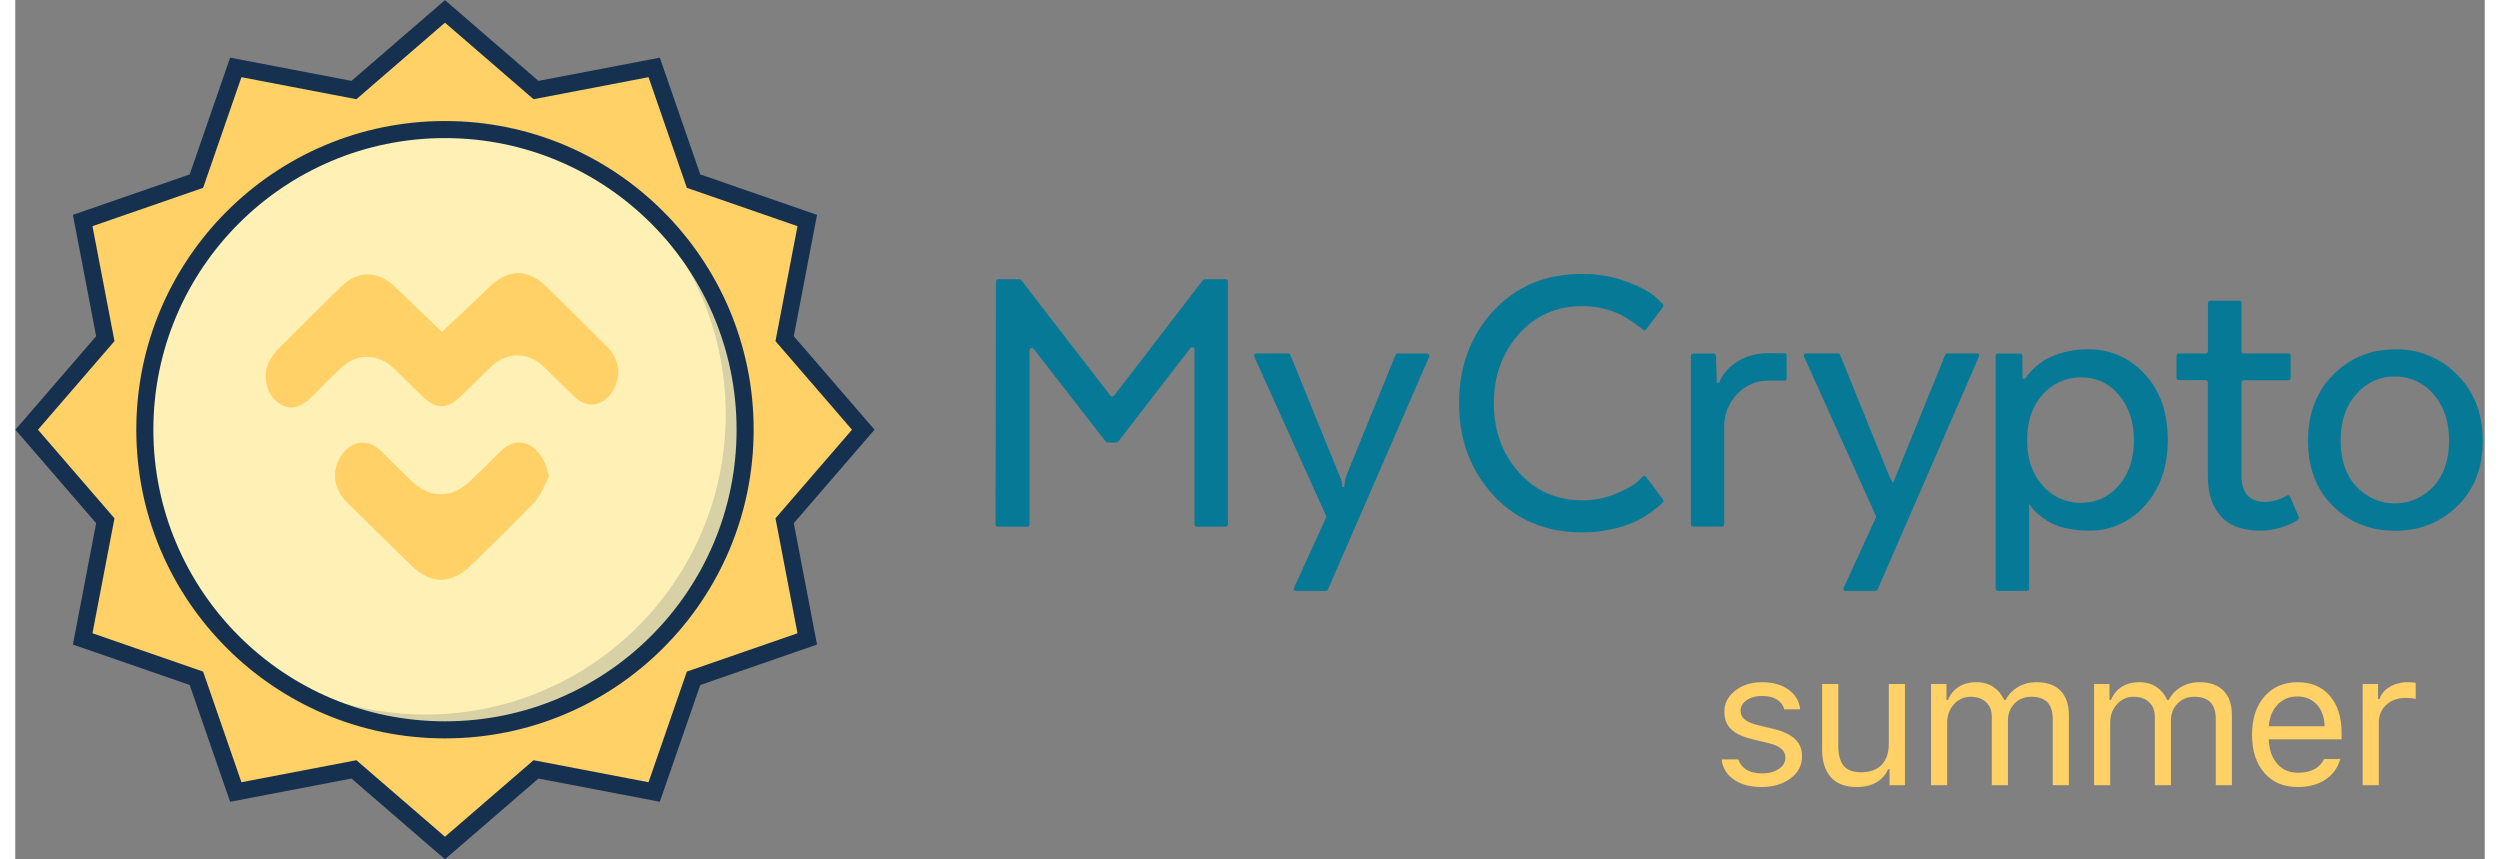 <svg style="width:192px;height:66px" viewBox="0 0 1000 348" width="1000" xmlns="http://www.w3.org/2000/svg"><rect x="0" y="0" width="1000" height="348" fill="#808080" stroke="none"/><g fill="none" fill-rule="evenodd"><path d="m166.742 43.957c0-3.397 1.458-6.236 4.373-8.518 2.915-2.282 6.553-3.422 10.914-3.422 4.31 0 7.853.989 10.629 2.966 2.776 1.977 4.379 4.652 4.81 8.024h-6.465c-.431-1.648-1.42-2.966-2.966-3.955-1.546-.989-3.562-1.483-6.046-1.483-2.434 0-4.487.564-6.16 1.692-1.673 1.128-2.51 2.605-2.51 4.43 0 1.394.583 2.554 1.749 3.48 1.166.925 2.953 1.68 5.362 2.263l6.313 1.521c3.853.938 6.725 2.288 8.613 4.05 1.889 1.762 2.833 4.113 2.833 7.054 0 3.676-1.572 6.661-4.715 8.955-3.144 2.294-7.048 3.441-11.712 3.441-4.563 0-8.303-1.014-11.218-3.042-2.915-2.028-4.551-4.741-4.906-8.138h6.731c.558 1.724 1.648 3.099 3.27 4.126 1.623 1.027 3.739 1.54 6.351 1.54 2.763 0 5.032-.596 6.807-1.787 1.775-1.192 2.662-2.725 2.662-4.601 0-1.42-.539-2.605-1.616-3.556-1.077-.951-2.706-1.692-4.887-2.225l-7.035-1.711c-3.828-.938-6.648-2.282-8.461-4.031s-2.719-4.107-2.719-7.073zm73.127-11.218v40.994h-6.237v-6.427h-.608c-1.014 2.282-2.599 4.044-4.753 5.286-2.155 1.242-4.804 1.863-7.948 1.863-4.589 0-8.068-1.318-10.439-3.955-2.37-2.637-3.556-6.376-3.556-11.218v-26.543h6.541v24.946c0 3.676.729 6.395 2.187 8.157 1.458 1.762 3.822 2.643 7.092 2.643 3.625 0 6.395-1.014 8.309-3.042 1.914-2.028 2.871-4.842 2.871-8.442v-24.262zm10.572 40.994v-40.994h6.236v6.465h.608c.938-2.282 2.396-4.05 4.373-5.305 1.977-1.255 4.335-1.882 7.073-1.882 2.789 0 5.14.665 7.054 1.996 1.914 1.331 3.34 3.061 4.278 5.191h.608c1.115-2.18 2.776-3.923 4.982-5.229s4.728-1.958 7.567-1.958c4.183 0 7.403 1.153 9.659 3.46 2.256 2.307 3.384 5.615 3.384 9.925v28.33h-6.541v-26.809c0-3.017-.716-5.273-2.149-6.769-1.432-1.496-3.594-2.244-6.484-2.244-2.839 0-5.134.925-6.883 2.776-1.749 1.851-2.624 4.082-2.624 6.693v26.353h-6.541v-27.836c0-2.434-.78-4.373-2.339-5.818-1.559-1.445-3.632-2.168-6.217-2.168-2.687 0-4.944 1.014-6.769 3.042s-2.738 4.487-2.738 7.377v25.402zm66.016 0v-40.994h6.236v6.465h.608c.938-2.282 2.396-4.05 4.373-5.305 1.977-1.255 4.335-1.882 7.073-1.882 2.789 0 5.14.665 7.054 1.996 1.914 1.331 3.34 3.061 4.278 5.191h.608c1.115-2.18 2.776-3.923 4.982-5.229s4.728-1.958 7.567-1.958c4.183 0 7.403 1.153 9.659 3.46 2.256 2.307 3.384 5.615 3.384 9.925v28.33h-6.541v-26.809c0-3.017-.716-5.273-2.149-6.769-1.432-1.496-3.594-2.244-6.484-2.244-2.839 0-5.134.925-6.883 2.776-1.749 1.851-2.624 4.082-2.624 6.693v26.353h-6.541v-27.836c0-2.434-.78-4.373-2.339-5.818-1.559-1.445-3.632-2.168-6.217-2.168-2.687 0-4.944 1.014-6.769 3.042s-2.738 4.487-2.738 7.377v25.402zm82.367-35.936c-3.27 0-5.958 1.103-8.062 3.308s-3.283 5.121-3.537 8.746h22.588c-.076-3.625-1.115-6.541-3.118-8.746-2.003-2.206-4.627-3.308-7.872-3.308zm10.8 25.326h6.541c-.989 3.524-2.991 6.294-6.008 8.309-3.017 2.015-6.769 3.023-11.256 3.023-5.679 0-10.179-1.908-13.5-5.723-3.321-3.815-4.982-8.968-4.982-15.458 0-6.439 1.673-11.592 5.02-15.458s7.834-5.799 13.462-5.799c5.527 0 9.874 1.844 13.043 5.533 3.169 3.689 4.753 8.715 4.753 15.078v2.51h-29.471v.304c.177 4.056 1.325 7.276 3.441 9.659 2.117 2.383 4.912 3.575 8.385 3.575 2.637 0 4.842-.475 6.617-1.426 1.775-.951 3.093-2.326 3.955-4.126zm15.591 10.61s0-1.382 0-4.145 0-6.179 0-10.248c0-4.069 0-8.138 0-12.207 0-4.069 0-7.485 0-10.248s0-4.145 0-4.145h6.236v6.084h.608c.608-2.003 1.977-3.638 4.107-4.906 2.13-1.268 4.551-1.901 7.263-1.901.532 0 1.109.019 1.73.057s1.134.082 1.54.133v6.541c-.254-.076-.849-.158-1.787-.247-.938-.089-1.737-.133-2.396-.133-3.118 0-5.691.938-7.72 2.814s-3.042 4.259-3.042 7.149v25.402z" fill="#ffd166" fill-rule="nonzero" transform="translate(525.346 244.24)"/><path d="m137.139 36.455-47.851-9.171-15.949 46.053-46.051 15.952 9.165 47.85-31.845 36.869 31.845 36.869-9.168 47.85 46.051 15.952 15.949 46.05 47.854-9.168 36.869 31.844 36.872-31.844 47.851 9.168 15.952-46.048 46.048-15.955-9.165-47.85 31.842-36.869-31.842-36.869 9.168-47.85-46.053-15.949-15.949-46.053-47.851 9.168-36.872-31.847z" fill="#ffd166" stroke="#163150" stroke-width="1.3"/><path d="m347.958 174.01-32.697 37.859 9.41 49.14-47.282 16.38-16.383 47.284-49.14-9.412-37.859 32.7-37.859-32.7-49.143 9.412-16.378-47.287-47.287-16.378 9.415-49.141-32.699-37.859 32.699-37.862-9.412-49.141 47.287-16.38 16.378-47.287 49.141 9.415 37.859-32.699 37.859 32.7 49.143-9.412 16.378 47.287 47.287 16.378-9.412 49.141zm-40.115-35.876 8.917-46.552-44.806-15.518-15.518-44.806-46.555 8.917-35.873-30.984-35.873 30.984-46.552-8.919-15.518 44.806-44.806 15.521 8.917 46.553-30.984 35.876 30.984 35.873-8.919 46.552 44.806 15.518 15.518 44.806 46.555-8.917 35.873 30.984 35.873-30.984 46.553 8.917 15.524-44.804 44.801-15.521-8.914-46.553 30.982-35.873z" fill="#16314f" fill-rule="nonzero"/><path d="m295.548 174.01c0 67.124-54.417 121.541-121.541 121.541-67.127 0-121.541-54.417-121.541-121.541 0-67.127 54.414-121.543 121.541-121.543 67.124 0 121.541 54.417 121.541 121.543" fill="#fff1b6" stroke="#163150" stroke-width="1.5"/><path d="m295.548 174.01h3.456c0-69.035-55.964-125-124.997-125-69.035 0-124.997 55.963-124.997 125 0 69.034 55.962 124.997 124.997 124.997 69.033 0 124.997-55.964 124.997-124.997zm0 0h-3.456c0 65.215-52.869 118.084-118.084 118.084-65.217 0-118.084-52.868-118.084-118.084 0-65.219 52.867-118.087 118.084-118.087 65.216 0 118.084 52.87 118.084 118.087z" fill="#163150" fill-rule="nonzero"/><path d="m245.26 75.571c25.961 22.288 42.428 55.325 42.428 92.226 0 67.124-54.417 121.541-121.541 121.541-26.623 0-51.23-8.586-71.251-23.102 21.261 18.256 48.887 29.315 79.11 29.315 67.127 0 121.541-54.417 121.541-121.541 0-40.504-19.826-76.353-50.287-98.439" fill="#16314f" opacity=".167"/><g fill="#ffd166" transform="translate(101.382 110.599)"><path d="m71.388 23.797c6.54-6.179 13.08-12.183 19.413-18.388 7.282-7.134 15.418-7.269 22.748-.063 8.298 8.158 16.588 16.328 24.801 24.567 5.42 5.436 5.906 12.757 1.441 18.868-3.894 5.33-9.871 5.917-14.678 1.342-4.111-3.914-8.104-7.945-12.168-11.907-6.672-6.505-15.156-6.58-21.856-.15-4.096 3.929-8.107 7.941-12.177 11.897-5.464 5.309-9.969 5.267-15.514-.134-3.857-3.756-7.667-7.56-11.55-11.29-6.319-6.069-14.789-6.219-21.263-.244-3.633 3.354-7.097 6.893-10.506 10.468-5.304 5.564-9.72 6.987-14.113 4.342-5.083-3.061-7.479-10.518-4.948-16.451.935-2.193 2.453-4.288 4.15-6.006 8.277-8.379 16.667-16.654 25.091-24.893 7.208-7.049 15.127-6.964 22.394.06 6.269 6.058 12.58 12.076 18.736 17.981"/><path d="m114.739 82.33c-1.871 3.439-3.112 7.441-5.73 10.215-8.395 8.893-17.246 17.387-26.026 25.931-7.843 7.633-16.169 7.562-24.017-.09-8.67-8.453-17.323-16.925-25.918-25.45-5.618-5.573-6.505-12.713-2.514-18.894 4.142-6.417 10.843-7.199 16.358-1.855 4.19 4.061 8.261 8.238 12.475 12.276 7.063 6.77 16.139 6.719 23.209-.071 3.685-3.538 7.415-7.039 10.975-10.692 3.401-3.49 6.893-6.457 12.333-4.484 4.33 1.571 7.749 7.102 8.857 13.113"/></g><g fill="#067997" fill-rule="nonzero" transform="translate(396.313 110.599)"><path d="m79.55 30.358-29.228 37.888c-.175.227-.443.36-.728.362h-3.571c-.284 0-.552-.13-.728-.354l-29.228-37.587c-.245-.311-.658-.432-1.031-.303-.373.129-.624.481-.628.878v70.49c0 .517-.416.937-.93.937h-11.898c-.514 0-.93-.419-.93-.937l.167-98.303c-0-.25.099-.49.276-.666.176-.176.415-.274.663-.271h8.564c.285.002.553.136.728.362l36.116 46.77c.176.227.447.36.733.36.286 0 .556-.133.733-.36l35.976-46.77c.177-.229.449-.362.737-.362h8.546c.493.028.877.439.877.937v98.303c0 .517-.416.937-.93.937h-11.705c-.514 0-.93-.419-.93-.937v-70.8c-.008-.392-.258-.738-.626-.866-.368-.128-.777-.012-1.024.292z"/><path d="m134.408 128.705h-12.083c-.317.019-.619-.137-.79-.406s-.184-.611-.034-.893l12.986-28.378c.114-.24.114-.52 0-.76l-29.079-64.437c-.145-.281-.13-.62.041-.886s.47-.421.784-.404h12.899c.384-.026.74.204.877.566l19.822 48.679c.756 1.51 1.206 3.156 1.325 4.843h.667c.082-1.644.414-3.265.983-4.808v-.071l19.813-48.608c.138-.362.493-.591.877-.566h11.925c.313-.018.613.133.785.398s.191.601.049.884l-41.021 94.291c-.134.339-.462.561-.825.557z"/><path d="m270.931 91.675c.289.362.25.887-.088 1.202l-.763.769c-1.236 1.106-2.537 2.136-3.896 3.084-2.056 1.51-4.248 2.824-6.546 3.924-2.98 1.33-6.092 2.338-9.283 3.005-3.971.901-8.03 1.349-12.1 1.335-14.694 0-26.686-5.008-35.976-15.025-9.289-10.016-13.931-22.427-13.925-37.234 0-14.912 4.612-27.377 13.837-37.393 9.225-10.016 21.243-15.024 36.054-15.024 6.225-.059 12.408 1.031 18.242 3.217 5.528 2.115 9.395 4.23 11.6 6.346l2.72 2.607c.354.312.401.85.105 1.22l-6.8 9.076c-.151.228-.398.373-.669.392-.271.019-.536-.09-.717-.295l-.377-.345c-.497-.448-1.574-1.255-3.229-2.422-1.648-1.162-3.365-2.222-5.142-3.173-2.189-1.101-4.497-1.94-6.879-2.501-2.845-.728-5.769-1.093-8.704-1.087-10.5 0-19.12 3.786-25.858 11.357-6.739 7.571-10.108 16.921-10.108 28.051 0 11.018 3.369 20.312 10.108 27.883 6.739 7.571 15.358 11.357 25.858 11.357 4.545.018 9.049-.862 13.258-2.589 4.177-1.715 7.204-3.403 9.082-5.064l.061-.053 1.878-1.891c.181-.201.443-.308.712-.289.269.019.514.161.665.386z"/><path d="m321.016 42.643c0 .488-.393.884-.877.884h-6.44c-4.821-.081-9.449 1.905-12.732 5.462-3.508 3.634-5.407 8.543-5.265 13.61v39.143c0 .488-.393.884-.877.884h-11.74c-.485 0-.877-.396-.877-.884v-68.272c0-.488.393-.884.877-.884h8.415c.485 0 .877.396.877.884l.36 10.959h.825c1.595-3.707 4.325-6.804 7.792-8.838 3.73-2.168 7.979-3.266 12.284-3.173h6.44c.485 0 .877.396.877.884z"/><path d="m357 128.705h-12.065c-.321.024-.63-.131-.804-.404-.174-.273-.185-.62-.03-.904l13.021-28.361c.116-.243.116-.526 0-.769l-29.07-64.428c-.151-.283-.137-.627.036-.897.173-.27.479-.424.797-.402h12.881c.386-.024.743.209.877.574l19.743 48.679c.877 2.006 2.115 3.615 2.115 4.843h-.877c0-1.228 1.114-2.837 1.755-4.843l19.822-48.679c.135-.365.491-.599.877-.574h11.907c.324-.038.641.108.825.378.184.271.204.622.052.912l-41.03 94.317c-.135.343-.468.564-.834.557z"/><path d="m419.194 93.814v33.973c0 .488-.393.884-.877.884h-11.802c-.485 0-.877-.396-.877-.884v-94.326c0-.488.393-.884.877-.884h9.038c.485 0 .877.396.877.884l.079 9.271h.676c.305.006.59-.148.755-.407l.562-.884c.798-1.017 1.679-1.966 2.632-2.837 1.457-1.408 3.07-2.642 4.808-3.677 2.271-1.259 4.696-2.213 7.213-2.837 3.162-.852 6.423-1.274 9.696-1.255 8.828-.199 17.303 3.49 23.209 10.102 6.189 6.734 9.283 15.611 9.283 26.628 0 10.794-3.065 19.614-9.196 26.46-5.716 6.662-14.073 10.425-22.814 10.27-3.208.024-6.408-.341-9.529-1.087-2.417-.514-4.739-1.409-6.879-2.651-1.481-.929-2.894-1.962-4.229-3.093-.89-.72-1.689-1.549-2.378-2.466l-.053-.08-.641-1.122zm5.467-7.76c4.217 4.811 10.422 7.364 16.777 6.902 4.698-.205 9.163-2.121 12.565-5.391 5.083-4.937 7.625-11.589 7.625-19.956 0-7.347-2.015-13.413-6.046-18.197-3.737-4.646-9.394-7.294-15.329-7.176-5.945-.103-11.636 2.426-15.566 6.92-4.2 4.619-6.3 10.767-6.3 18.445 0 7.677 2.1 13.828 6.3 18.453z"/><path d="m491.61 31.613v-19.505c0-.513.412-.928.921-.928h11.74c.509 0 .921.415.921.928v19.505c0 .513.412.928.921.928h18.04c.509 0 .921.415.921.928v8.988c0 .513-.412.928-.921.928h-18.032c-.509 0-.921.415-.921.928v37.799c0 7.011 3.217 10.517 9.652 10.517 1.55-.018 3.088-.271 4.563-.751 1.303-.37 2.556-.902 3.729-1.582l.448-.23c.228-.116.493-.131.733-.042.239.089.432.274.531.511l3.51 8.148c.183.384.069.844-.272 1.096-.594.44-1.215.841-1.86 1.202-1.427.753-2.923 1.365-4.466 1.829-3.265 1.078-6.691 1.577-10.126 1.476-6.587-.206-11.524-2.148-14.811-5.824-3.51-3.895-5.265-9.292-5.265-16.191v-38.003c0-.513-.412-.928-.921-.928h-10.872c-.509 0-.921-.415-.921-.928v-8.935c0-.513.412-.928.921-.928h10.915c.246 0.0.482-.099.655-.275.173-.176.269-.414.267-.662z"/><path d="m592.604 94.317c-6.85 6.676-15.247 10.013-25.192 10.013-10.056 0-18.453-3.338-25.192-10.013-6.739-6.676-10.108-15.469-10.108-26.381 0-11.018 3.399-19.95 10.196-26.796 6.797-6.846 15.168-10.27 25.113-10.27 9.456-.205 18.575 3.541 25.192 10.349 6.85 6.899 10.275 15.802 10.275 26.708 0 10.906-3.428 19.702-10.284 26.39zm-9.652-7.954c4.2-4.619 6.3-10.823 6.3-18.612 0-7.659-2.1-13.893-6.3-18.701-3.86-4.629-9.582-7.264-15.584-7.176-6.001-.088-11.734 2.5-15.663 7.07-4.253 4.714-6.379 10.974-6.379 18.78s2.1 14.011 6.3 18.612c4.028 4.416 9.709 6.929 15.663 6.929s11.635-2.513 15.663-6.929z"/></g></g></svg>
